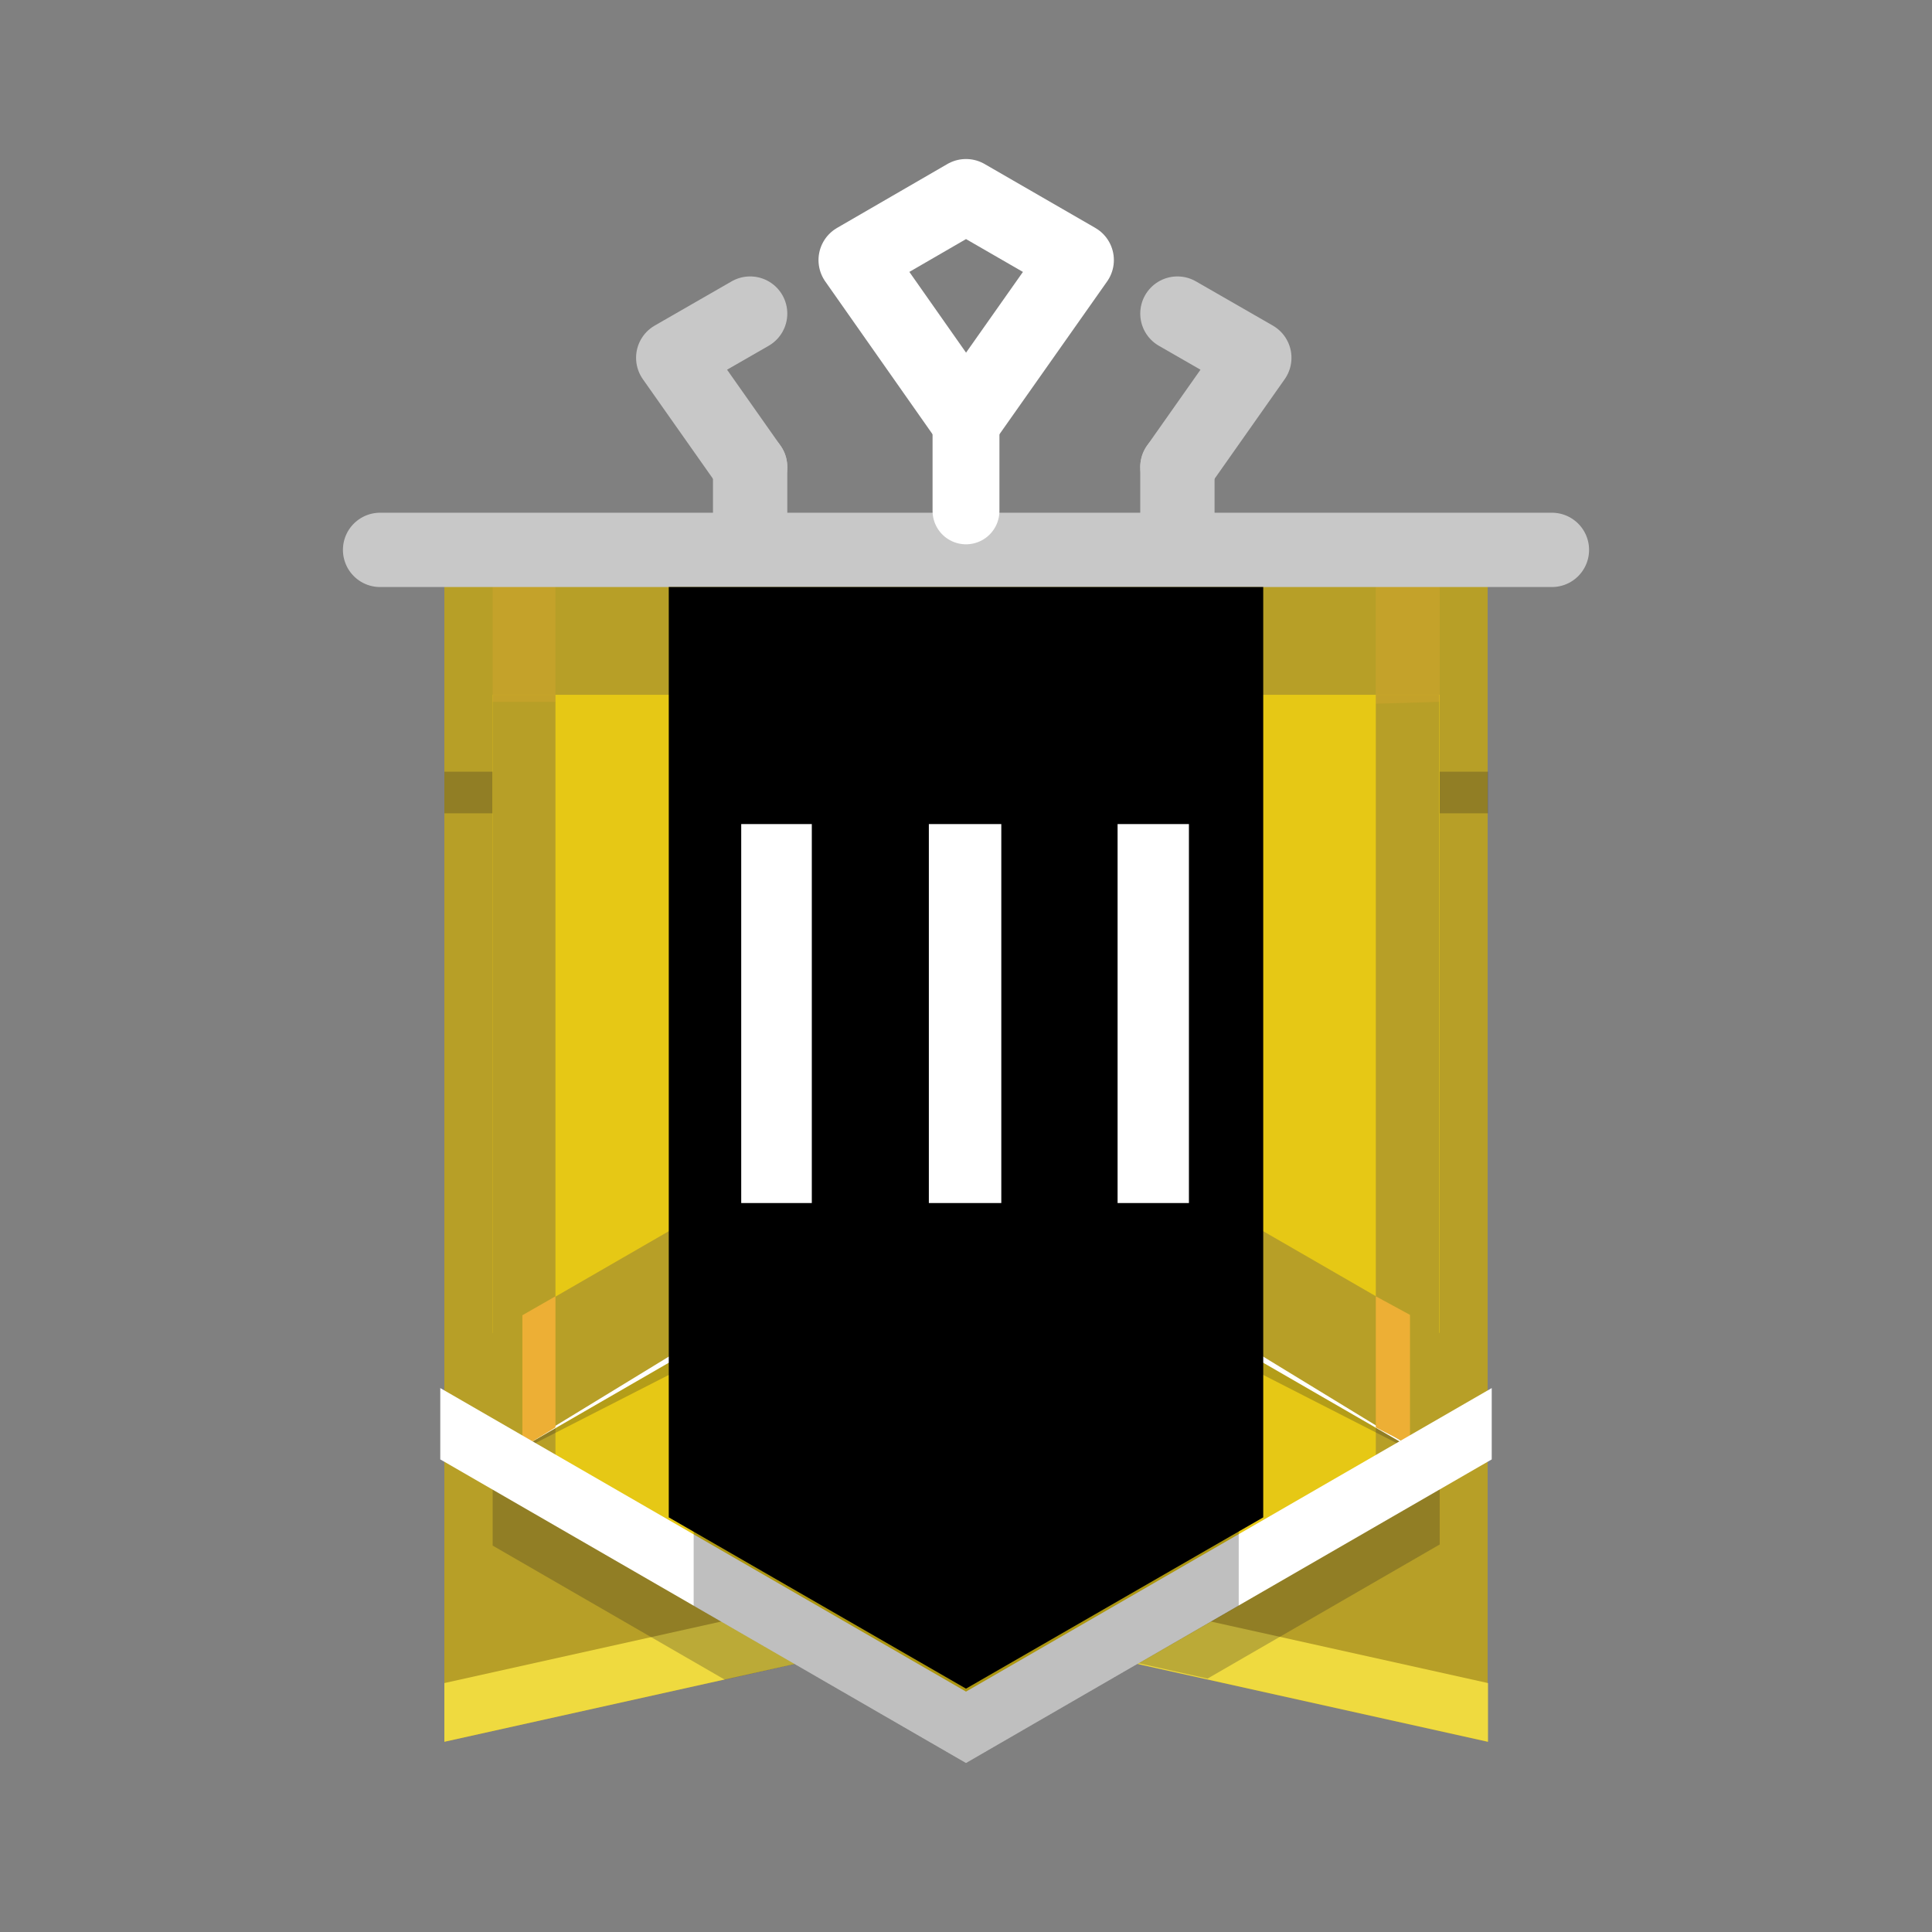 <svg xmlns="http://www.w3.org/2000/svg" xmlns:xlink="http://www.w3.org/1999/xlink" width="52" height="52" viewBox="0 0 52 52"><rect x="0" y="0" width="52" height="52" fill="#808080" stroke="none"/><defs><style>.cls-1,.cls-10,.cls-11{fill:#edaf35;}.cls-1,.cls-15,.cls-2{opacity:0;}.cls-12,.cls-13,.cls-14,.cls-15,.cls-16,.cls-2{fill:none;}.cls-2{stroke:#231f20;stroke-width:0.1px;}.cls-15,.cls-2{stroke-miterlimit:10;}.cls-3,.cls-8{fill:#b79f27;}.cls-4,.cls-7{fill:#efda3f;}.cls-10,.cls-11,.cls-4,.cls-8{mix-blend-mode:screen;}.cls-5{fill:#e6c815;}.cls-6{fill:#231f20;}.cls-11,.cls-17,.cls-6{opacity:0.25;}.cls-9{fill:#fff;}.cls-12{stroke:#c8c8c8;}.cls-12,.cls-13,.cls-14{stroke-linecap:round;stroke-linejoin:round;}.cls-12,.cls-13{stroke-width:2px;}.cls-13,.cls-14{stroke:#fff;}.cls-14{stroke-width:1.8px;}.cls-15{stroke:red;stroke-width:1.04px;}</style><symbol id="League_Gold_Small_2" data-name="League_Gold_Small 2" viewBox="0 0 52.1 52.16"><g id="League_Gold"><polygon class="cls-1" points="44.07 36.59 26.05 46.99 8.04 36.59 8.04 15.79 26.05 5.39 44.07 15.79 44.07 36.59"/><polygon class="cls-2" points="52.05 52.11 0.05 52.05 0.05 0.05 52.05 0.11 52.05 52.11"/><polygon class="cls-3" points="12.01 46.99 26.05 43.87 40.09 46.99 40.09 14.91 12.01 14.91 12.01 46.99"/><polyline class="cls-3" points="38.8 14.91 38.8 18.81 13.31 18.81 13.31 14.8"/><polygon class="cls-4" points="40.1 46.99 40.1 45.41 26.05 42.29 12.01 45.41 12.01 46.99 26.05 43.87 40.1 46.99"/><polygon class="cls-5" points="13.31 39.64 26.05 46.99 38.8 39.64 38.8 18.81 13.31 18.81 13.31 39.64"/><rect class="cls-6" x="12.01" y="20.88" width="1.3" height="1.12"/><rect class="cls-6" x="38.8" y="20.88" width="1.3" height="1.12"/><path class="cls-6" d="M13.31,41.71l6.25,3.61,2.59-.58-8.84-5.1Zm16.64,3,2.6.58,6.25-3.61V39.64Z"/><polygon class="cls-7" points="38.99 39.52 26.05 46.99 13.11 39.52 26.05 47.42 38.99 39.52"/><path class="cls-8" d="M13.31,39.64l4.52,2.76L15,39.6V18.81H13.31ZM37.08,18.81v21L34,42.57l4.79-2.93V18.81Z"/><polygon class="cls-3" points="38.99 39.64 38.99 36.1 26.05 28.63 13.11 36.1 13.11 39.64 26.05 32.17 38.99 39.64"/><polygon class="cls-6" points="13.11 39.64 26.05 32.17 38.99 39.64 26.05 33.03 13.11 39.64"/><polygon class="cls-9" points="13.11 39.64 26.05 32.17 38.99 39.64 26.05 31.74 13.11 39.64"/><path class="cls-10" d="M15,38.53V35l-.89.51v3.56M38,39v-3.5L37.08,35v3.53"/><path class="cls-11" d="M15,19v-4.1H13.31V19M38.8,19V14.91H37.08v4.14"/><line class="cls-12" x1="41.82" y1="14.91" x2="10.28" y2="14.91"/><polyline class="cls-12" points="20.24 12.68 18.17 9.74 20.24 8.55"/><line class="cls-12" x1="20.24" y1="12.68" x2="20.24" y2="14.43"/><polyline class="cls-12" points="31.74 8.55 33.81 9.74 31.74 12.68"/><line class="cls-12" x1="31.74" y1="12.68" x2="31.74" y2="14.43"/><polygon class="cls-13" points="26.05 11.34 23.08 7.11 26.05 5.39 29.03 7.11 26.05 11.34"/><line class="cls-14" x1="26.05" y1="11.34" x2="26.05" y2="13.86"/></g></symbol><symbol id="Position_3_Small" data-name="Position_3_Small" viewBox="0 0 52.1 52.1"><g id="Position_3"><rect class="cls-2" x="0.05" y="0.05" width="52" height="52"/><polygon class="cls-15" points="8.04 15.73 26.05 5.33 44.07 15.73 44.07 36.53 26.05 46.93 8.04 36.53 8.04 15.73"/><polygon class="cls-15" points="11.28 34.66 26.05 26.13 40.82 34.66 40.82 34.66 26.05 43.19 11.28 34.66 11.28 34.66"/><polygon class="cls-16" points="40.09 15.73 26.05 15.72 12.01 15.73 12.01 38.83 26.05 46.93 40.09 38.83 40.09 15.73"/><polygon class="cls-9" points="11.9 36.84 26.05 45.01 40.2 36.84 40.2 38.76 26.05 46.93 11.9 38.76 11.9 36.84"/><polygon class="cls-17" points="33.39 42.7 33.39 22.98 26.05 22.98 18.72 22.98 18.72 42.7 26.05 46.93 33.39 42.7"/><polygon points="34.05 40.32 34.05 15.28 26.05 15.28 18.05 15.28 18.05 40.32 26.05 44.93 34.05 40.32"/><path class="cls-9" d="M20,31.86V21.66H21.9v10.2Z"/><path class="cls-9" d="M25.05,31.86V21.66H27v10.2Z"/><path class="cls-9" d="M30.13,31.86V21.66h1.92v10.2Z"/></g></symbol></defs><title>Gold - 3 - Small</title><g id="Bases"><use width="52.1" height="52.16" transform="translate(-0.05 -0.11)" xlink:href="#League_Gold_Small_2"/></g><g id="Compound"><use width="52.1" height="52.1" transform="translate(-0.05 0.52)" xlink:href="#Position_3_Small"/></g></svg>